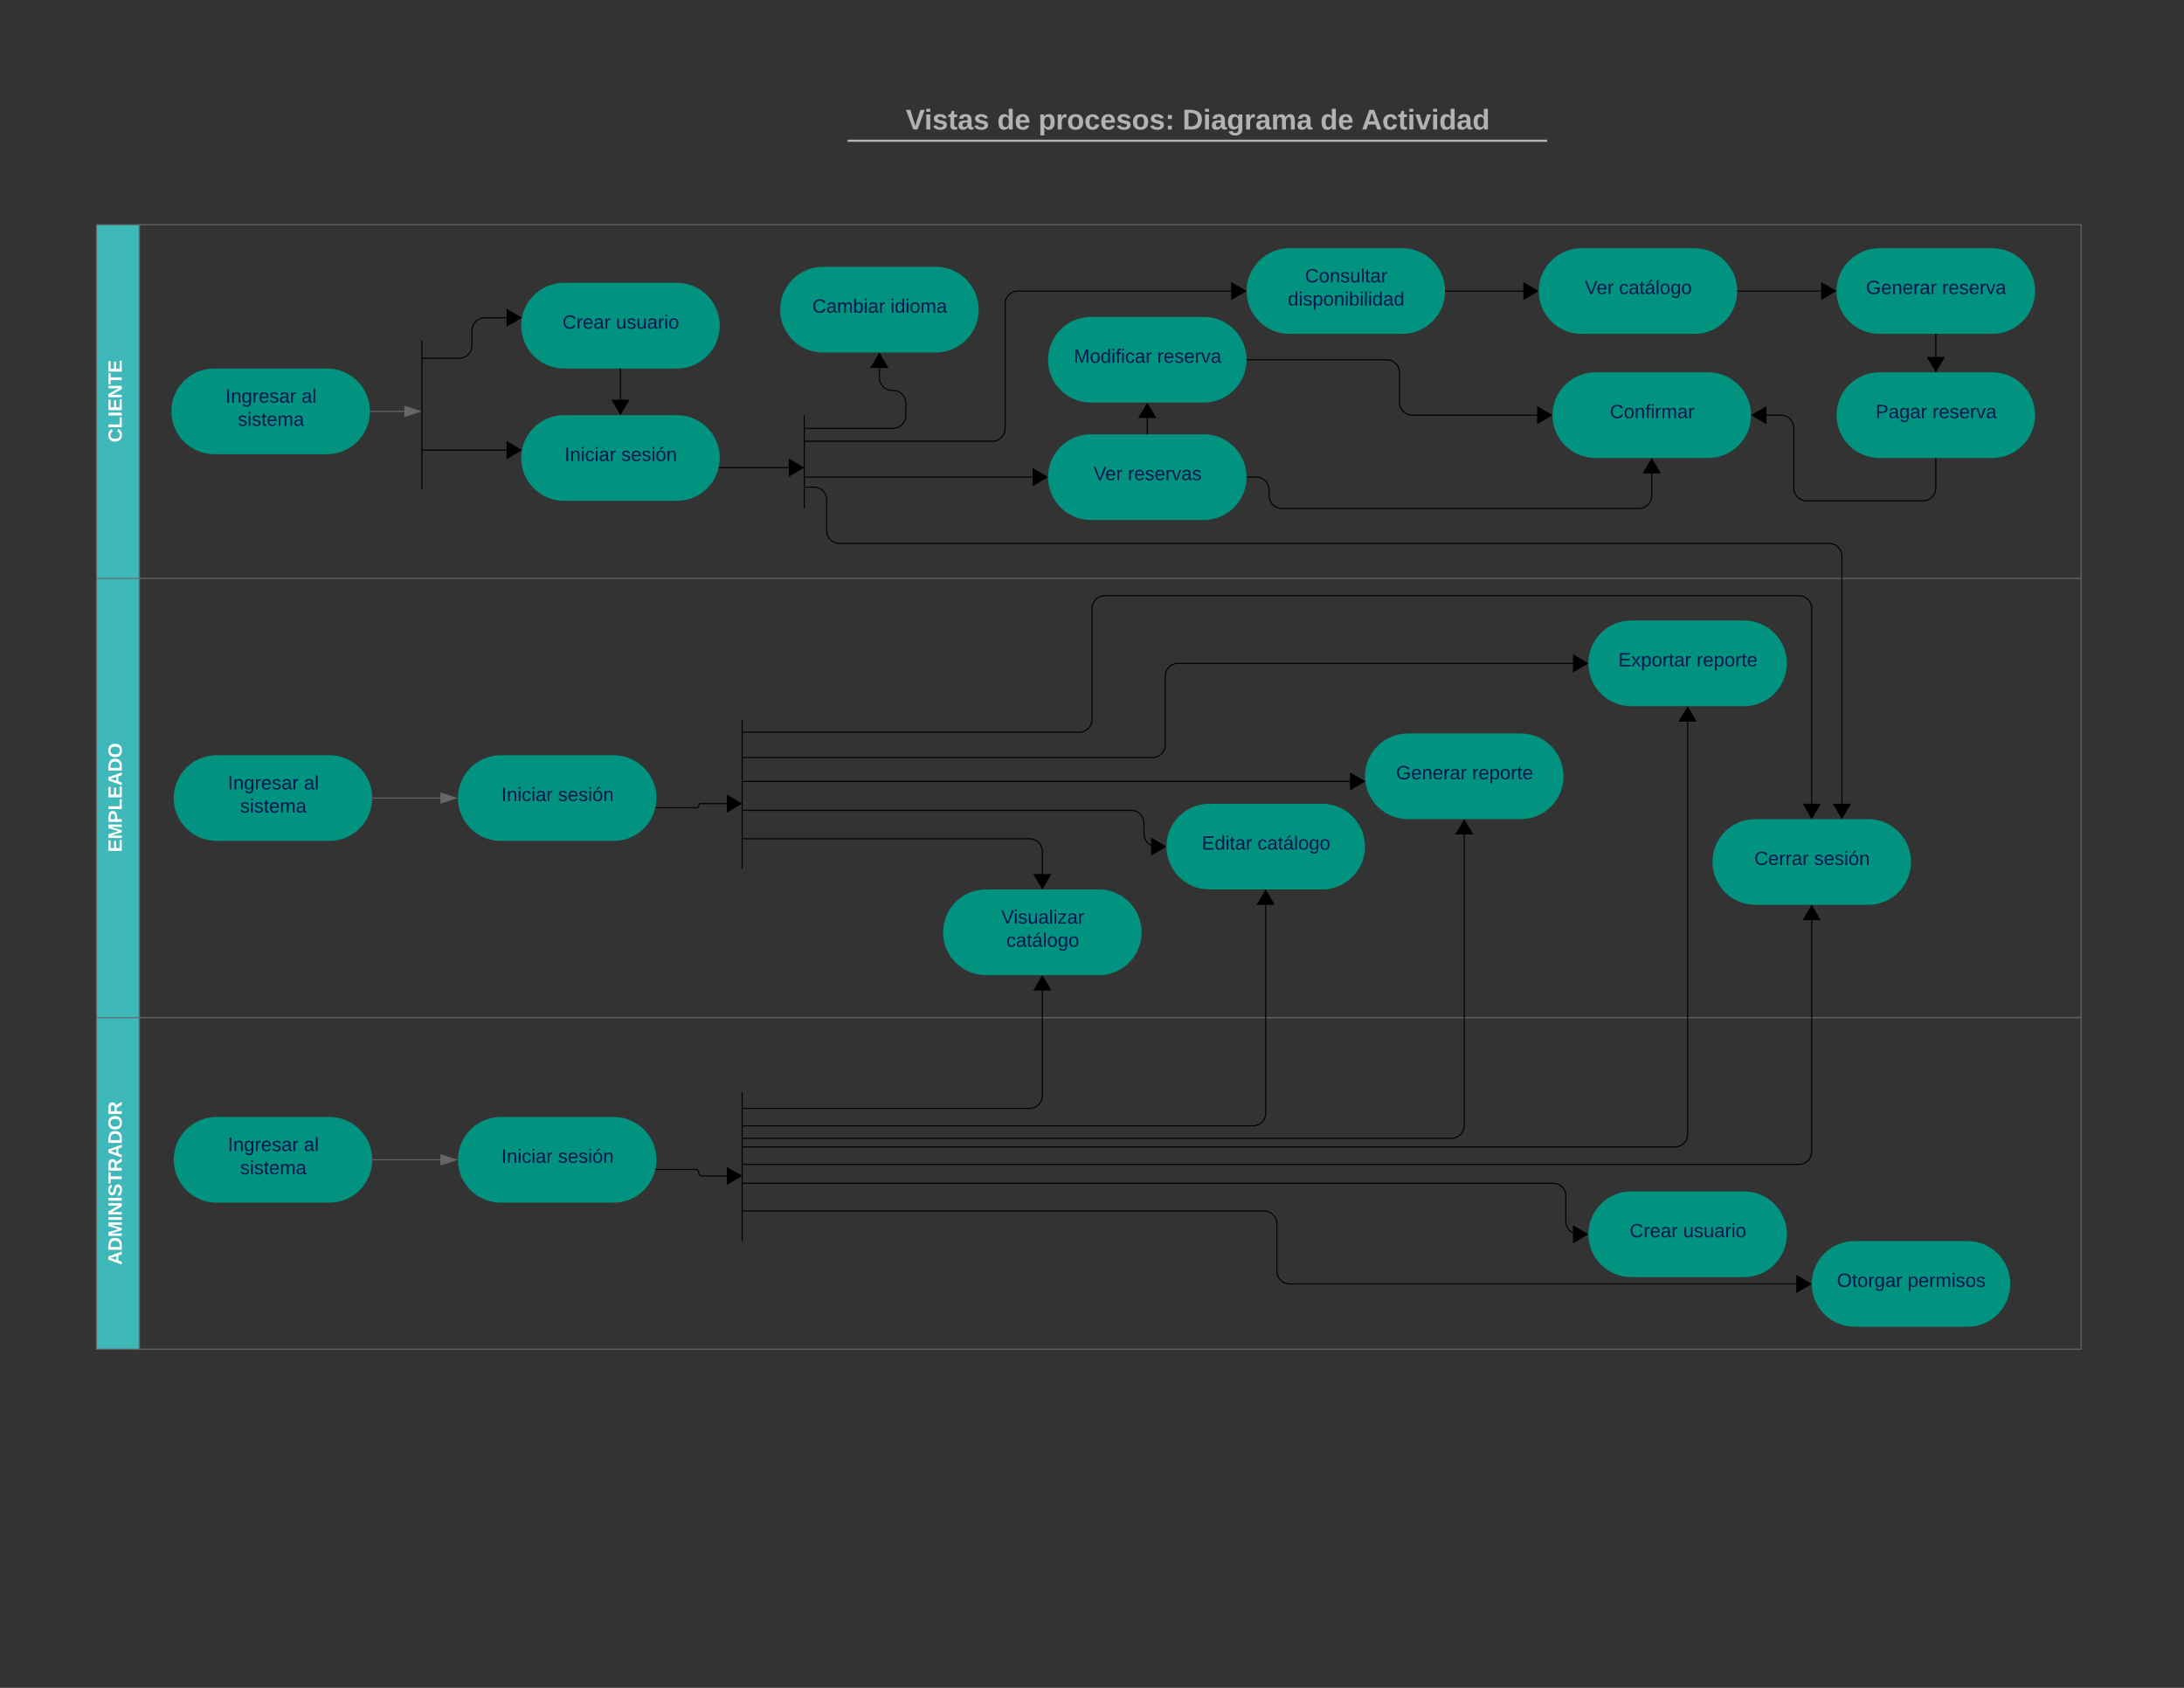 <svg xmlns="http://www.w3.org/2000/svg" xmlns:xlink="http://www.w3.org/1999/xlink" xmlns:lucid="lucid" width="2039.17" height="1575.72"><rect width="100%" height="100%" fill="#333333" stroke="none"/><g transform="translate(0 0)" lucid:page-tab-id="0_0"><path d="M90.1 540.06v-330.3h40v330.3zM90.1 540.06h40v410h-40zM130.1 1259.56h-40v-309.5h40z" stroke="#666" fill="#3fb8b9"/><path d="M130.1 209.75h1813v330.3h-1813zM130.1 540.06h1813v410h-1813zM1943.1 950.07v309.5h-1813v-309.5z" stroke="#666" fill="none"/><use xlink:href="#a" transform="matrix(-1.8369701987210297e-16,-1,1,-1.8369701987210297e-16,90.086,540.058) translate(127.051 23.605)"/><use xlink:href="#b" transform="matrix(-1.8369701987210297e-16,-1,1,-1.8369701987210297e-16,90.086,950.066) translate(154.535 23.605)"/><use xlink:href="#c" transform="matrix(-1.8369701987210297e-16,-1,1,-1.8369701987210297e-16,90.086,1259.561) translate(78.628 23.605)"/><path d="M786.36 100.7a8 8 0 0 1 8-8h647.2a8 8 0 0 1 8 8v24a8 8 0 0 1-8 8h-647.2a8 8 0 0 1-8-8z" stroke="#000" stroke-opacity="0" stroke-width="2" fill="#fff" fill-opacity="0"/><use xlink:href="#d" transform="matrix(1,0,0,1,791.361,97.689) translate(54.407 23.208)"/><use xlink:href="#e" transform="matrix(1,0,0,1,791.361,97.689) translate(139.741 23.208)"/><use xlink:href="#f" transform="matrix(1,0,0,1,791.361,97.689) translate(178.185 23.208)"/><use xlink:href="#g" transform="matrix(1,0,0,1,791.361,97.689) translate(312.704 23.208)"/><use xlink:href="#h" transform="matrix(1,0,0,1,791.361,97.689) translate(441.444 23.208)"/><use xlink:href="#i" transform="matrix(1,0,0,1,791.361,97.689) translate(479.889 23.208)"/><path d="M795.4 131.38h645.1M795.43 131.38h-4.02M1440.5 131.38h4" stroke="#b2b2b2" stroke-width="2" fill="none"/><path d="M307.58 1042.76c22.1 0 40 17.9 40 40s-17.9 40-40 40H202.2c-22.08 0-40-17.9-40-40s17.92-40 40-40z" stroke="#000" stroke-opacity="0" stroke-width="2" fill="#019280"/><use xlink:href="#j" transform="matrix(1,0,0,1,167.206,1047.755) translate(45.521 26.876)"/><use xlink:href="#k" transform="matrix(1,0,0,1,167.206,1047.755) translate(116.511 26.876)"/><use xlink:href="#l" transform="matrix(1,0,0,1,167.206,1047.755) translate(57.011 48.504)"/><path d="M348.08 1082.76h63.12" stroke="#666" fill="none"/><path d="M348.1 1083.23h-.55l.03-.47v-.48h.52z" stroke="#666" stroke-width=".05" fill="#666"/><path d="M425.97 1082.76l-14.27 4.63v-9.28z" stroke="#666" fill="#666"/><path d="M572.96 1042.76c22.1 0 40 17.9 40 40s-17.9 40-40 40H467.58c-22.1 0-40-17.9-40-40s17.9-40 40-40z" stroke="#000" stroke-opacity="0" stroke-width="2" fill="#019280"/><use xlink:href="#m" transform="matrix(1,0,0,1,432.585,1047.755) translate(35.533 37.814)"/><use xlink:href="#n" transform="matrix(1,0,0,1,432.585,1047.755) translate(88.451 37.814)"/><path d="M692.96 1158.12v-138.04M692.96 1158.1v.52M692.96 1020.1v-.52M612.4 1091.75h37a3.03 3.03 0 0 1 3.03 3.03 3.03 3.03 0 0 0 3.03 3.03h30.63" stroke="#000" fill="none"/><path d="M612.4 1092.22h-.6l.2-.95h.4z" stroke="#000" stroke-width=".05"/><path d="M691.98 1097.8l-12.9 7.64v-15.27z" stroke="#000"/><path d="M693.46 1104.64h756.57a12 12 0 0 1 12 12v23.63a12 12 0 0 0 12 12h2.13M693.48 1104.64h-.52" stroke="#000" fill="none"/><path d="M1482.05 1152.27l-12.9 7.64v-15.26z" stroke="#000"/><path d="M693.46 1130.58h486.8a12 12 0 0 1 12 12v44.04a12 12 0 0 0 12 12h480.45M693.48 1130.58h-.52" stroke="#000" fill="none"/><path d="M1690.6 1198.62l-12.9 7.63v-15.27z" stroke="#000"/><path d="M1628.4 1112.27c22.1 0 40 17.9 40 40s-17.9 40-40 40h-105.37c-22.1 0-40-17.9-40-40s17.9-40 40-40z" stroke="#000" stroke-opacity="0" stroke-width="2" fill="#019280"/><use xlink:href="#o" transform="matrix(1,0,0,1,1488.029,1117.272) translate(33.556 37.814)"/><use xlink:href="#p" transform="matrix(1,0,0,1,1488.029,1117.272) translate(83.469 37.814)"/><path d="M1836.96 1158.62c22.1 0 40 17.9 40 40s-17.9 40-40 40h-105.38c-22.1 0-40-17.9-40-40s17.9-40 40-40z" stroke="#000" stroke-opacity="0" stroke-width="2" fill="#019280"/><use xlink:href="#q" transform="matrix(1,0,0,1,1696.581,1163.617) translate(18.537 37.814)"/><use xlink:href="#r" transform="matrix(1,0,0,1,1696.581,1163.617) translate(84.521 37.814)"/><path d="M307.58 705.06c22.1 0 40 17.9 40 40s-17.9 40-40 40H202.2c-22.08 0-40-17.9-40-40s17.92-40 40-40z" stroke="#000" stroke-opacity="0" stroke-width="2" fill="#019280"/><use xlink:href="#j" transform="matrix(1,0,0,1,167.206,710.062) translate(45.521 26.876)"/><use xlink:href="#k" transform="matrix(1,0,0,1,167.206,710.062) translate(116.511 26.876)"/><use xlink:href="#l" transform="matrix(1,0,0,1,167.206,710.062) translate(57.011 48.504)"/><path d="M348.08 745.06h63.12" stroke="#666" fill="none"/><path d="M348.1 745.54h-.55l.03-.48v-.47h.52z" stroke="#666" stroke-width=".05" fill="#666"/><path d="M425.97 745.06l-14.27 4.64v-9.27z" stroke="#666" fill="#666"/><path d="M572.96 705.06c22.1 0 40 17.9 40 40s-17.9 40-40 40H467.58c-22.1 0-40-17.9-40-40s17.9-40 40-40z" stroke="#000" stroke-opacity="0" stroke-width="2" fill="#019280"/><use xlink:href="#s" transform="matrix(1,0,0,1,432.585,710.062) translate(35.533 37.814)"/><use xlink:href="#t" transform="matrix(1,0,0,1,432.585,710.062) translate(88.451 37.814)"/><path d="M692.96 810.53V672.5M692.96 810.52v.5M692.96 672.5v-.5M612.4 754.05h38.12a1.92 1.92 0 0 0 1.9-1.9 1.92 1.92 0 0 1 1.93-1.93h31.74" stroke="#000" fill="none"/><path d="M612.4 754.53h-.6l.2-.95h.4z" stroke="#000" stroke-width=".05"/><path d="M691.98 750.22l-12.9 7.64V742.6z" stroke="#000"/><path d="M693.46 783h267.78a12 12 0 0 1 12 12v28.5M693.48 783h-.52" stroke="#000" fill="none"/><path d="M973.24 829.38l-7.64-12.9h15.27z" stroke="#000"/><path d="M1628.4 579.3c22.1 0 40 17.92 40 40 0 22.1-17.9 40-40 40h-105.37c-22.1 0-40-17.9-40-40 0-22.08 17.9-40 40-40z" stroke="#000" stroke-opacity="0" stroke-width="2" fill="#019280"/><use xlink:href="#u" transform="matrix(1,0,0,1,1488.029,584.308) translate(23.017 37.814)"/><use xlink:href="#v" transform="matrix(1,0,0,1,1488.029,584.308) translate(96.01 37.814)"/><path d="M305.38 344.03c22.1 0 40 17.9 40 40s-17.9 40-40 40H200c-22.1 0-40-17.9-40-40s17.9-40 40-40z" stroke="#000" stroke-opacity="0" stroke-width="2" fill="#019280"/><use xlink:href="#j" transform="matrix(1,0,0,1,165,349.03) translate(45.521 26.876)"/><use xlink:href="#k" transform="matrix(1,0,0,1,165,349.03) translate(116.511 26.876)"/><use xlink:href="#l" transform="matrix(1,0,0,1,165,349.03) translate(57.011 48.504)"/><path d="M345.88 384.03h31.67" stroke="#666" fill="none"/><path d="M345.9 384.5h-.55l.03-.47-.02-.47h.53z" stroke="#666" stroke-width=".05" fill="#666"/><path d="M392.3 384.03l-14.25 4.64v-9.28z" stroke="#666" fill="#666"/><path d="M632 387.57c22.1 0 40 17.9 40 40s-17.9 40-40 40H526.62c-22.1 0-40-17.9-40-40s17.9-40 40-40z" stroke="#000" stroke-opacity="0" stroke-width="2" fill="#019280"/><use xlink:href="#m" transform="matrix(1,0,0,1,491.619,392.569) translate(35.533 37.814)"/><use xlink:href="#n" transform="matrix(1,0,0,1,491.619,392.569) translate(88.451 37.814)"/><path d="M750.86 474.15v-86.08M750.86 474.13v.52M750.86 388.08v-.5M671.43 436.56h72.55" stroke="#000" fill="none"/><path d="M671.45 437.04h-.6l.17-.96h.43z" stroke="#000" stroke-width=".05"/><path d="M749.87 436.56l-12.9 7.64v-15.28z" stroke="#000"/><path d="M751.36 445.45h220.28M751.37 445.45h-.5" stroke="#000" fill="none"/><path d="M977.53 445.45l-12.9 7.64V437.8z" stroke="#000"/><path d="M1123.9 295.85c22.08 0 40 17.9 40 40s-17.92 40-40 40h-105.4c-22.08 0-40-17.9-40-40s17.92-40 40-40z" stroke="#000" stroke-opacity="0" stroke-width="2" fill="#019280"/><use xlink:href="#w" transform="matrix(1,0,0,1,983.51,300.848) translate(19.062 37.814)"/><use xlink:href="#x" transform="matrix(1,0,0,1,983.51,300.848) translate(96.961 37.814)"/><path d="M1123.9 405.45c22.08 0 40 17.9 40 40s-17.92 40-40 40h-105.4c-22.08 0-40-17.9-40-40s17.92-40 40-40z" stroke="#000" stroke-opacity="0" stroke-width="2" fill="#019280"/><use xlink:href="#y" transform="matrix(1,0,0,1,983.51,410.453) translate(37.511 37.814)"/><use xlink:href="#z" transform="matrix(1,0,0,1,983.51,410.453) translate(69.501 37.814)"/><path d="M1744.27 764.7c22.1 0 40 17.9 40 40 0 22.08-17.9 40-40 40H1638.9c-22.1 0-40-17.92-40-40 0-22.1 17.9-40 40-40z" stroke="#000" stroke-opacity="0" stroke-width="2" fill="#019280"/><use xlink:href="#A" transform="matrix(1,0,0,1,1603.891,769.687) translate(34.056 37.814)"/><use xlink:href="#t" transform="matrix(1,0,0,1,1603.891,769.687) translate(89.927 37.814)"/><path d="M1419.86 684.7c22.1 0 40 17.9 40 40 0 22.08-17.9 40-40 40h-105.38c-22.1 0-40-17.92-40-40 0-22.1 17.9-40 40-40z" stroke="#000" stroke-opacity="0" stroke-width="2" fill="#019280"/><use xlink:href="#B" transform="matrix(1,0,0,1,1279.478,689.687) translate(24.019 37.814)"/><use xlink:href="#C" transform="matrix(1,0,0,1,1279.478,689.687) translate(95.009 37.814)"/><path d="M1234.48 750.36c22.1 0 40 17.9 40 40s-17.9 40-40 40H1129.1c-22.1 0-40-17.9-40-40s17.9-40 40-40z" stroke="#000" stroke-opacity="0" stroke-width="2" fill="#019280"/><use xlink:href="#D" transform="matrix(1,0,0,1,1094.1,755.362) translate(27.999 37.814)"/><use xlink:href="#E" transform="matrix(1,0,0,1,1094.1,755.362) translate(79.965 37.814)"/><path d="M1025.93 830.36c22.1 0 40 17.9 40 40s-17.9 40-40 40H920.55c-22.1 0-40-17.9-40-40s17.9-40 40-40z" stroke="#000" stroke-opacity="0" stroke-width="2" fill="#019280"/><use xlink:href="#F" transform="matrix(1,0,0,1,885.549,835.362) translate(49.226 26.876)"/><use xlink:href="#E" transform="matrix(1,0,0,1,885.549,835.362) translate(53.982 48.504)"/><path d="M693.46 756.53h362.64a12 12 0 0 1 12 12v9.83a12 12 0 0 0 12 12h2.13M693.48 756.53h-.52" stroke="#000" fill="none"/><path d="M1088.12 790.36l-12.9 7.64v-15.27z" stroke="#000"/><path d="M693.46 729.47h574.5M693.48 729.47h-.52" stroke="#000" fill="none"/><path d="M1273.85 729.47l-12.9 7.63v-15.27z" stroke="#000"/><path d="M693.46 707.23H1076a12 12 0 0 0 12-12V631.3a12 12 0 0 1 12-12h376.16M693.48 707.23h-.52" stroke="#000" fill="none"/><path d="M1482.05 619.3l-12.9 7.64v-15.27z" stroke="#000"/><path d="M693.46 683.6h314.12a12 12 0 0 0 12-12V568.14a12 12 0 0 1 12-12h648a12 12 0 0 1 12 12V757.8M693.48 683.6h-.52" stroke="#000" fill="none"/><path d="M1691.58 763.7l-7.63-12.9h15.27z" stroke="#000"/><path d="M693.46 1034.77h267.78a12 12 0 0 0 12-12V917.24M693.48 1034.77h-.52" stroke="#000" fill="none"/><path d="M973.24 911.34l7.63 12.9H965.6z" stroke="#000"/><path d="M693.46 1051.03h476.33a12 12 0 0 0 12-12v-201.8M693.48 1051.03h-.52" stroke="#000" fill="none"/><path d="M1181.8 831.34l7.63 12.9h-15.28z" stroke="#000"/><path d="M693.46 1070.78h870.26a12 12 0 0 0 12-12v-392.6M693.48 1070.78h-.52" stroke="#000" fill="none"/><path d="M1575.72 660.3l7.63 12.9h-15.27z" stroke="#000"/><path d="M693.46 1062.65h661.7a12 12 0 0 0 12-12v-279.1M693.48 1062.65h-.52" stroke="#000" fill="none"/><path d="M1367.17 765.67l7.63 12.9h-15.27z" stroke="#000"/><path d="M693.46 1087.04h986.12a12 12 0 0 0 12-12V851.56M693.48 1087.04h-.52" stroke="#000" fill="none"/><path d="M1691.58 845.67l7.64 12.9h-15.28z" stroke="#000"/><path d="M393.93 456.6V318.54M393.93 456.57v.52M393.93 318.56v-.5M394.43 420.2h86.07M394.44 420.2h-.5" stroke="#000" fill="none"/><path d="M486.4 420.2l-12.92 7.63v-15.27z" stroke="#000"/><path d="M632 264.03c22.1 0 40 17.9 40 40s-17.9 40-40 40H526.62c-22.1 0-40-17.9-40-40s17.9-40 40-40z" stroke="#000" stroke-opacity="0" stroke-width="2" fill="#019280"/><use xlink:href="#G" transform="matrix(1,0,0,1,491.619,269.03) translate(33.556 37.814)"/><use xlink:href="#H" transform="matrix(1,0,0,1,491.619,269.03) translate(83.469 37.814)"/><path d="M394.43 334.5h34.22a12 12 0 0 0 12-12v-13.84a12 12 0 0 1 12-12h27.85M394.44 334.5h-.5" stroke="#000" fill="none"/><path d="M486.4 296.66l-12.92 7.63v-15.28z" stroke="#000"/><path d="M579.3 344.53v36.17" stroke="#000" fill="none"/><path d="M579.78 344.54h-.95v-.5h.95z" stroke="#000" stroke-width=".05"/><path d="M579.3 386.6l-7.63-12.93h15.27z" stroke="#000"/><path d="M1309.27 231.72c22.1 0 40 17.9 40 40s-17.9 40-40 40H1203.9c-22.1 0-40-17.9-40-40s17.9-40 40-40z" stroke="#000" stroke-opacity="0" stroke-width="2" fill="#019280"/><use xlink:href="#I" transform="matrix(1,0,0,1,1168.889,236.723) translate(49.526 26.876)"/><use xlink:href="#J" transform="matrix(1,0,0,1,1168.889,236.723) translate(33.556 48.504)"/><path d="M873.77 249.1c22.1 0 40 17.9 40 40s-17.9 40-40 40H768.4c-22.1 0-40-17.9-40-40s17.9-40 40-40z" stroke="#000" stroke-opacity="0" stroke-width="2" fill="#019280"/><use xlink:href="#K" transform="matrix(1,0,0,1,733.391,254.099) translate(25.095 37.814)"/><use xlink:href="#L" transform="matrix(1,0,0,1,733.391,254.099) translate(97.988 37.814)"/><path d="M751.36 411.94h175.12a12 12 0 0 0 12-12V283.72a12 12 0 0 1 12-12h206.54M751.37 411.94h-.5" stroke="#000" fill="none"/><path d="M1162.9 271.72l-12.9 7.64V264.1z" stroke="#000"/><path d="M751.36 399.88h82.4a12 12 0 0 0 12-12v-11.4a12 12 0 0 0-12-12h-.68a12 12 0 0 1-12-12V336M751.37 399.88h-.5" stroke="#000" fill="none"/><path d="M821.08 330.08l7.64 12.9h-15.27z" stroke="#000"/><path d="M751.36 454.83h8.5a12 12 0 0 1 12 12v28.5a12 12 0 0 0 12 12h923.9a12 12 0 0 1 12 12V757.8M751.37 454.83h-.5" stroke="#000" fill="none"/><path d="M1719.76 763.7l-7.63-12.9h15.27z" stroke="#000"/><path d="M1594.94 347.58c22.1 0 40 17.9 40 40s-17.9 40-40 40h-105.38c-22.1 0-40-17.9-40-40s17.9-40 40-40z" stroke="#000" stroke-opacity="0" stroke-width="2" fill="#019280"/><use xlink:href="#M" transform="matrix(1,0,0,1,1454.562,352.585) translate(48.575 37.814)"/><path d="M1164.4 335.85h130.33a12 12 0 0 1 12 12v27.73a12 12 0 0 0 12 12h123.96" stroke="#000" fill="none"/><path d="M1164.4 336.32h-.54l.03-.47-.03-.48h.53z" stroke="#000" stroke-width=".05"/><path d="M1448.58 387.58l-12.9 7.64v-15.27z" stroke="#000"/><path d="M1349.77 271.72h80.04" stroke="#000" fill="none"/><path d="M1349.78 272.2h-.54l.03-.48-.02-.47h.53z" stroke="#000" stroke-width=".05"/><path d="M1435.7 271.72l-12.9 7.64V264.1z" stroke="#000"/><path d="M1582.06 231.72c22.1 0 40 17.9 40 40s-17.9 40-40 40h-105.38c-22.1 0-40-17.9-40-40s17.9-40 40-40z" stroke="#000" stroke-opacity="0" stroke-width="2" fill="#019280"/><g><use xlink:href="#N" transform="matrix(1,0,0,1,1441.685,236.723) translate(37.986 37.814)"/><use xlink:href="#E" transform="matrix(1,0,0,1,1441.685,236.723) translate(69.977 37.814)"/></g><path d="M1860.13 231.72c22.1 0 40 17.9 40 40s-17.9 40-40 40h-105.38c-22.1 0-40-17.9-40-40s17.9-40 40-40z" stroke="#000" stroke-opacity="0" stroke-width="2" fill="#019280"/><g><use xlink:href="#O" transform="matrix(1,0,0,1,1719.753,236.723) translate(22.517 37.814)"/><use xlink:href="#P" transform="matrix(1,0,0,1,1719.753,236.723) translate(93.507 37.814)"/></g><path d="M1622.56 271.72h85.32" stroke="#000" fill="none"/><path d="M1622.58 272.2h-.55l.03-.48v-.47h.52z" stroke="#000" stroke-width=".05"/><path d="M1713.77 271.72l-12.9 7.64V264.1z" stroke="#000"/><path d="M1860.13 347.58c22.1 0 40 17.9 40 40s-17.9 40-40 40h-105.38c-22.1 0-40-17.9-40-40s17.9-40 40-40z" stroke="#000" stroke-opacity="0" stroke-width="2" fill="#019280"/><g><use xlink:href="#Q" transform="matrix(1,0,0,1,1719.753,352.585) translate(31.503 37.814)"/><use xlink:href="#P" transform="matrix(1,0,0,1,1719.753,352.585) translate(84.521 37.814)"/></g><path d="M1807.44 312.22v28.5" stroke="#000" fill="none"/><path d="M1807.92 312.24h-.95v-.52h.95z" stroke="#000" stroke-width=".05"/><path d="M1807.44 346.6l-7.63-12.9h15.28z" stroke="#000"/><path d="M1807.44 428.08v27.5a12 12 0 0 1-12 12h-108.6a12 12 0 0 1-12-12v-56a12 12 0 0 0-12-12h-21.03" stroke="#000" fill="none"/><path d="M1807.92 428.1h-.95v-.52h.95z" stroke="#000" stroke-width=".05"/><path d="M1635.92 387.58l12.9-7.63v15.27z" stroke="#000"/><path d="M1164.4 445.45h8.5a12 12 0 0 1 12 12v5.2a12 12 0 0 0 12 12h333.35a12 12 0 0 0 12-12v-28.2" stroke="#000" fill="none"/><path d="M1164.4 445.93h-.54l.03-.48-.03-.47h.53z" stroke="#000" stroke-width=".05"/><path d="M1542.25 428.57l7.64 12.9h-15.28z" stroke="#000"/><path d="M1071.2 404.95v-22.23" stroke="#000" fill="none"/><path d="M1071.67 405.45h-.95v-.5h.95z" stroke="#000" stroke-width=".05"/><path d="M1071.2 376.83l7.63 12.9h-15.27z" stroke="#000"/><defs><path fill="#fff" d="M67-125c0 53 21 87 73 88 37 1 54-22 65-47l45 17C233-25 199 4 140 4 58 4 20-42 15-125 8-235 124-281 211-232c18 10 29 29 36 50l-46 12c-8-25-30-41-62-41-52 0-71 34-72 86" id="R"/><path fill="#fff" d="M24 0v-248h52v208h133V0H24" id="S"/><path fill="#fff" d="M24 0v-248h52V0H24" id="T"/><path fill="#fff" d="M24 0v-248h195v40H76v63h132v40H76v65h150V0H24" id="U"/><path fill="#fff" d="M175 0L67-191c6 58 2 128 3 191H24v-248h59L193-55c-6-58-2-129-3-193h46V0h-61" id="V"/><path fill="#fff" d="M136-208V0H84v-208H4v-40h212v40h-80" id="W"/><g id="a"><use transform="matrix(0.05,0,0,0.05,0,0)" xlink:href="#R"/><use transform="matrix(0.05,0,0,0.05,12.966,0)" xlink:href="#S"/><use transform="matrix(0.05,0,0,0.05,23.93,0)" xlink:href="#T"/><use transform="matrix(0.05,0,0,0.05,28.937,0)" xlink:href="#U"/><use transform="matrix(0.05,0,0,0.05,40.952,0)" xlink:href="#V"/><use transform="matrix(0.05,0,0,0.05,53.919,0)" xlink:href="#W"/><use transform="matrix(0.05,0,0,0.05,64.883,0)" xlink:href="#U"/></g><path fill="#fff" d="M230 0l2-204L168 0h-37L68-204 70 0H24v-248h70l56 185 57-185h69V0h-46" id="X"/><path fill="#fff" d="M24-248c93 1 206-16 204 79-1 75-69 88-152 82V0H24v-248zm52 121c47 0 100 7 100-41 0-47-54-39-100-39v80" id="Y"/><path fill="#fff" d="M199 0l-22-63H83L61 0H9l90-248h61L250 0h-51zm-33-102l-36-108c-10 38-24 72-36 108h72" id="Z"/><path fill="#fff" d="M24-248c120-7 223 5 221 122C244-46 201 0 124 0H24v-248zM76-40c74 7 117-18 117-86 0-67-45-88-117-82v168" id="aa"/><path fill="#fff" d="M140-251c80 0 125 45 125 126S219 4 139 4C58 4 15-44 15-125s44-126 125-126zm-1 214c52 0 73-35 73-88 0-50-21-86-72-86-52 0-73 35-73 86s22 88 72 88" id="ab"/><g id="b"><use transform="matrix(0.05,0,0,0.05,0,0)" xlink:href="#U"/><use transform="matrix(0.05,0,0,0.05,12.015,0)" xlink:href="#X"/><use transform="matrix(0.05,0,0,0.05,26.984,0)" xlink:href="#Y"/><use transform="matrix(0.05,0,0,0.05,39,0)" xlink:href="#S"/><use transform="matrix(0.05,0,0,0.05,49.964,0)" xlink:href="#U"/><use transform="matrix(0.05,0,0,0.05,61.979,0)" xlink:href="#Z"/><use transform="matrix(0.05,0,0,0.05,74.945,0)" xlink:href="#aa"/><use transform="matrix(0.05,0,0,0.05,87.912,0)" xlink:href="#ab"/></g><path fill="#fff" d="M169-182c-1-43-94-46-97-3 18 66 151 10 154 114 3 95-165 93-204 36-6-8-10-19-12-30l50-8c3 46 112 56 116 5-17-69-150-10-154-114-4-87 153-88 188-35 5 8 8 18 10 28" id="ac"/><path fill="#fff" d="M240-174c0 40-23 61-54 70L253 0h-59l-57-94H76V0H24v-248c93 4 217-23 216 74zM76-134c48-2 112 12 112-38 0-48-66-32-112-35v73" id="ad"/><g id="c"><use transform="matrix(0.05,0,0,0.05,0,0)" xlink:href="#Z"/><use transform="matrix(0.05,0,0,0.05,12.966,0)" xlink:href="#aa"/><use transform="matrix(0.05,0,0,0.05,25.933,0)" xlink:href="#X"/><use transform="matrix(0.05,0,0,0.05,40.902,0)" xlink:href="#T"/><use transform="matrix(0.05,0,0,0.05,45.908,0)" xlink:href="#V"/><use transform="matrix(0.05,0,0,0.05,58.875,0)" xlink:href="#T"/><use transform="matrix(0.05,0,0,0.05,63.881,0)" xlink:href="#ac"/><use transform="matrix(0.05,0,0,0.05,75.897,0)" xlink:href="#W"/><use transform="matrix(0.05,0,0,0.05,86.86,0)" xlink:href="#ad"/><use transform="matrix(0.05,0,0,0.05,99.827,0)" xlink:href="#Z"/><use transform="matrix(0.05,0,0,0.05,112.793,0)" xlink:href="#aa"/><use transform="matrix(0.05,0,0,0.05,125.76,0)" xlink:href="#ab"/><use transform="matrix(0.05,0,0,0.05,139.778,0)" xlink:href="#ad"/></g><path fill="#b2b2b2" d="M147 0H94L2-248h55l64 206c17-72 42-137 63-206h54" id="ae"/><path fill="#b2b2b2" d="M25-224v-37h50v37H25zM25 0v-190h50V0H25" id="af"/><path fill="#b2b2b2" d="M137-138c1-29-70-34-71-4 15 46 118 7 119 86 1 83-164 76-172 9l43-7c4 19 20 25 44 25 33 8 57-30 24-41C81-84 22-81 20-136c-2-80 154-74 161-7" id="ag"/><path fill="#b2b2b2" d="M115-3C79 11 28 4 28-45v-112H4v-33h27l15-45h31v45h36v33H77v99c-1 23 16 31 38 25v30" id="ah"/><path fill="#b2b2b2" d="M133-34C117-15 103 5 69 4 32 3 11-16 11-54c-1-60 55-63 116-61 1-26-3-47-28-47-18 1-26 9-28 27l-52-2c7-38 36-58 82-57s74 22 75 68l1 82c-1 14 12 18 25 15v27c-30 8-71 5-69-32zm-48 3c29 0 43-24 42-57-32 0-66-3-65 30 0 17 8 27 23 27" id="ai"/><g id="d"><use transform="matrix(0.074,0,0,0.074,0,0)" xlink:href="#ae"/><use transform="matrix(0.074,0,0,0.074,17.259,0)" xlink:href="#af"/><use transform="matrix(0.074,0,0,0.074,24.667,0)" xlink:href="#ag"/><use transform="matrix(0.074,0,0,0.074,39.481,0)" xlink:href="#ah"/><use transform="matrix(0.074,0,0,0.074,48.296,0)" xlink:href="#ai"/><use transform="matrix(0.074,0,0,0.074,63.111,0)" xlink:href="#ag"/></g><path fill="#b2b2b2" d="M88-194c31-1 46 15 58 34l-1-101h50l1 261h-48c-2-10 0-23-3-31C134-8 116 4 84 4 32 4 16-41 15-95c0-56 19-97 73-99zm17 164c33 0 40-30 41-66 1-37-9-64-41-64s-38 30-39 65c0 43 13 65 39 65" id="aj"/><path fill="#b2b2b2" d="M185-48c-13 30-37 53-82 52C43 2 14-33 14-96s30-98 90-98c62 0 83 45 84 108H66c0 31 8 55 39 56 18 0 30-7 34-22zm-45-69c5-46-57-63-70-21-2 6-4 13-4 21h74" id="ak"/><g id="e"><use transform="matrix(0.074,0,0,0.074,0,0)" xlink:href="#aj"/><use transform="matrix(0.074,0,0,0.074,16.222,0)" xlink:href="#ak"/></g><path fill="#b2b2b2" d="M135-194c53 0 70 44 70 98 0 56-19 98-73 100-31 1-45-17-59-34 3 33 2 69 2 105H25l-1-265h48c2 10 0 23 3 31 11-24 29-35 60-35zM114-30c33 0 39-31 40-66 0-38-9-64-40-64-56 0-55 130 0 130" id="al"/><path fill="#b2b2b2" d="M135-150c-39-12-60 13-60 57V0H25l-1-190h47c2 13-1 29 3 40 6-28 27-53 61-41v41" id="am"/><path fill="#b2b2b2" d="M110-194c64 0 96 36 96 99 0 64-35 99-97 99-61 0-95-36-95-99 0-62 34-99 96-99zm-1 164c35 0 45-28 45-65 0-40-10-65-43-65-34 0-45 26-45 65 0 36 10 65 43 65" id="an"/><path fill="#b2b2b2" d="M190-63c-7 42-38 67-86 67-59 0-84-38-90-98-12-110 154-137 174-36l-49 2c-2-19-15-32-35-32-30 0-35 28-38 64-6 74 65 87 74 30" id="ao"/><path fill="#b2b2b2" d="M35-132v-50h50v50H35zM35 0v-49h50V0H35" id="ap"/><g id="f"><use transform="matrix(0.074,0,0,0.074,0,0)" xlink:href="#al"/><use transform="matrix(0.074,0,0,0.074,16.222,0)" xlink:href="#am"/><use transform="matrix(0.074,0,0,0.074,26.593,0)" xlink:href="#an"/><use transform="matrix(0.074,0,0,0.074,42.815,0)" xlink:href="#ao"/><use transform="matrix(0.074,0,0,0.074,57.63,0)" xlink:href="#ak"/><use transform="matrix(0.074,0,0,0.074,72.444,0)" xlink:href="#ag"/><use transform="matrix(0.074,0,0,0.074,87.259,0)" xlink:href="#an"/><use transform="matrix(0.074,0,0,0.074,103.481,0)" xlink:href="#ag"/><use transform="matrix(0.074,0,0,0.074,118.296,0)" xlink:href="#ap"/></g><path fill="#b2b2b2" d="M24-248c120-7 223 5 221 122C244-46 201 0 124 0H24v-248zM76-40c74 7 117-18 117-86 0-67-45-88-117-82v168" id="aq"/><path fill="#b2b2b2" d="M195-6C206 82 75 100 31 46c-4-6-6-13-8-21l49-6c3 16 16 24 34 25 40 0 42-37 40-79-11 22-30 35-61 35-53 0-70-43-70-97 0-56 18-96 73-97 30 0 46 14 59 34l2-30h47zm-90-29c32 0 41-27 41-63 0-35-9-62-40-62-32 0-39 29-40 63 0 36 9 62 39 62" id="ar"/><path fill="#b2b2b2" d="M220-157c-53 9-28 100-34 157h-49v-107c1-27-5-49-29-50C55-147 81-57 75 0H25l-1-190h47c2 12-1 28 3 38 10-53 101-56 108 0 13-22 24-43 59-42 82 1 51 116 57 194h-49v-107c-1-25-5-48-29-50" id="as"/><g id="g"><use transform="matrix(0.074,0,0,0.074,0,0)" xlink:href="#aq"/><use transform="matrix(0.074,0,0,0.074,19.185,0)" xlink:href="#af"/><use transform="matrix(0.074,0,0,0.074,26.593,0)" xlink:href="#ai"/><use transform="matrix(0.074,0,0,0.074,41.407,0)" xlink:href="#ar"/><use transform="matrix(0.074,0,0,0.074,57.63,0)" xlink:href="#am"/><use transform="matrix(0.074,0,0,0.074,68,0)" xlink:href="#ai"/><use transform="matrix(0.074,0,0,0.074,82.815,0)" xlink:href="#as"/><use transform="matrix(0.074,0,0,0.074,106.519,0)" xlink:href="#ai"/></g><g id="h"><use transform="matrix(0.074,0,0,0.074,0,0)" xlink:href="#aj"/><use transform="matrix(0.074,0,0,0.074,16.222,0)" xlink:href="#ak"/></g><path fill="#b2b2b2" d="M199 0l-22-63H83L61 0H9l90-248h61L250 0h-51zm-33-102l-36-108c-10 38-24 72-36 108h72" id="at"/><path fill="#b2b2b2" d="M128 0H69L1-190h53L99-40l48-150h52" id="au"/><g id="i"><use transform="matrix(0.074,0,0,0.074,0,0)" xlink:href="#at"/><use transform="matrix(0.074,0,0,0.074,19.185,0)" xlink:href="#ao"/><use transform="matrix(0.074,0,0,0.074,34,0)" xlink:href="#ah"/><use transform="matrix(0.074,0,0,0.074,42.815,0)" xlink:href="#af"/><use transform="matrix(0.074,0,0,0.074,50.222,0)" xlink:href="#au"/><use transform="matrix(0.074,0,0,0.074,65.037,0)" xlink:href="#af"/><use transform="matrix(0.074,0,0,0.074,72.444,0)" xlink:href="#aj"/><use transform="matrix(0.074,0,0,0.074,88.667,0)" xlink:href="#ai"/><use transform="matrix(0.074,0,0,0.074,103.481,0)" xlink:href="#aj"/></g><path fill="#00184e" d="M33 0v-248h34V0H33" id="av"/><path fill="#00184e" d="M117-194c89-4 53 116 60 194h-32v-121c0-31-8-49-39-48C34-167 62-67 57 0H25l-1-190h30c1 10-1 24 2 32 11-22 29-35 61-36" id="aw"/><path fill="#00184e" d="M177-190C167-65 218 103 67 71c-23-6-38-20-44-43l32-5c15 47 100 32 89-28v-30C133-14 115 1 83 1 29 1 15-40 15-95c0-56 16-97 71-98 29-1 48 16 59 35 1-10 0-23 2-32h30zM94-22c36 0 50-32 50-73 0-42-14-75-50-75-39 0-46 34-46 75s6 73 46 73" id="ax"/><path fill="#00184e" d="M114-163C36-179 61-72 57 0H25l-1-190h30c1 12-1 29 2 39 6-27 23-49 58-41v29" id="ay"/><path fill="#00184e" d="M100-194c63 0 86 42 84 106H49c0 40 14 67 53 68 26 1 43-12 49-29l28 8c-11 28-37 45-77 45C44 4 14-33 15-96c1-61 26-98 85-98zm52 81c6-60-76-77-97-28-3 7-6 17-6 28h103" id="az"/><path fill="#00184e" d="M135-143c-3-34-86-38-87 0 15 53 115 12 119 90S17 21 10-45l28-5c4 36 97 45 98 0-10-56-113-15-118-90-4-57 82-63 122-42 12 7 21 19 24 35" id="aA"/><path fill="#00184e" d="M141-36C126-15 110 5 73 4 37 3 15-17 15-53c-1-64 63-63 125-63 3-35-9-54-41-54-24 1-41 7-42 31l-33-3c5-37 33-52 76-52 45 0 72 20 72 64v82c-1 20 7 32 28 27v20c-31 9-61-2-59-35zM48-53c0 20 12 33 32 33 41-3 63-29 60-74-43 2-92-5-92 41" id="aB"/><g id="j"><use transform="matrix(0.05,0,0,0.05,0,0)" xlink:href="#av"/><use transform="matrix(0.05,0,0,0.05,5.006,0)" xlink:href="#aw"/><use transform="matrix(0.05,0,0,0.05,15.019,0)" xlink:href="#ax"/><use transform="matrix(0.05,0,0,0.05,25.032,0)" xlink:href="#ay"/><use transform="matrix(0.05,0,0,0.05,30.989,0)" xlink:href="#az"/><use transform="matrix(0.05,0,0,0.05,41.002,0)" xlink:href="#aA"/><use transform="matrix(0.05,0,0,0.05,50.014,0)" xlink:href="#aB"/><use transform="matrix(0.05,0,0,0.05,60.026,0)" xlink:href="#ay"/></g><path fill="#00184e" d="M24 0v-261h32V0H24" id="aC"/><g id="k"><use transform="matrix(0.05,0,0,0.05,0,0)" xlink:href="#aB"/><use transform="matrix(0.05,0,0,0.05,10.013,0)" xlink:href="#aC"/></g><path fill="#00184e" d="M24-231v-30h32v30H24zM24 0v-190h32V0H24" id="aD"/><path fill="#00184e" d="M59-47c-2 24 18 29 38 22v24C64 9 27 4 27-40v-127H5v-23h24l9-43h21v43h35v23H59v120" id="aE"/><path fill="#00184e" d="M210-169c-67 3-38 105-44 169h-31v-121c0-29-5-50-35-48C34-165 62-65 56 0H25l-1-190h30c1 10-1 24 2 32 10-44 99-50 107 0 11-21 27-35 58-36 85-2 47 119 55 194h-31v-121c0-29-5-49-35-48" id="aF"/><g id="l"><use transform="matrix(0.05,0,0,0.05,0,0)" xlink:href="#aA"/><use transform="matrix(0.05,0,0,0.05,9.011,0)" xlink:href="#aD"/><use transform="matrix(0.05,0,0,0.05,12.966,0)" xlink:href="#aA"/><use transform="matrix(0.05,0,0,0.05,21.978,0)" xlink:href="#aE"/><use transform="matrix(0.05,0,0,0.05,26.984,0)" xlink:href="#az"/><use transform="matrix(0.05,0,0,0.05,36.997,0)" xlink:href="#aF"/><use transform="matrix(0.05,0,0,0.05,51.966,0)" xlink:href="#aB"/></g><path fill="#00184e" d="M96-169c-40 0-48 33-48 73s9 75 48 75c24 0 41-14 43-38l32 2c-6 37-31 61-74 61-59 0-76-41-82-99-10-93 101-131 147-64 4 7 5 14 7 22l-32 3c-4-21-16-35-41-35" id="aG"/><g id="m"><use transform="matrix(0.05,0,0,0.05,0,0)" xlink:href="#av"/><use transform="matrix(0.05,0,0,0.05,5.006,0)" xlink:href="#aw"/><use transform="matrix(0.05,0,0,0.05,15.019,0)" xlink:href="#aD"/><use transform="matrix(0.05,0,0,0.05,18.974,0)" xlink:href="#aG"/><use transform="matrix(0.05,0,0,0.05,27.986,0)" xlink:href="#aD"/><use transform="matrix(0.05,0,0,0.05,31.941,0)" xlink:href="#aB"/><use transform="matrix(0.05,0,0,0.05,41.953,0)" xlink:href="#ay"/></g><path fill="#00184e" d="M100-194c62-1 85 37 85 99 1 63-27 99-86 99S16-35 15-95c0-66 28-99 85-99zM99-20c44 1 53-31 53-75 0-43-8-75-51-75s-53 32-53 75 10 74 51 75zM76-211c8-23 27-35 38-54h36v5l-58 49H76" id="aH"/><g id="n"><use transform="matrix(0.05,0,0,0.05,0,0)" xlink:href="#aA"/><use transform="matrix(0.05,0,0,0.05,9.011,0)" xlink:href="#az"/><use transform="matrix(0.05,0,0,0.05,19.024,0)" xlink:href="#aA"/><use transform="matrix(0.05,0,0,0.05,28.036,0)" xlink:href="#aD"/><use transform="matrix(0.05,0,0,0.05,31.991,0)" xlink:href="#aH"/><use transform="matrix(0.05,0,0,0.05,42.003,0)" xlink:href="#aw"/></g><path fill="#00184e" d="M212-179c-10-28-35-45-73-45-59 0-87 40-87 99 0 60 29 101 89 101 43 0 62-24 78-52l27 14C228-24 195 4 139 4 59 4 22-46 18-125c-6-104 99-153 187-111 19 9 31 26 39 46" id="aI"/><g id="o"><use transform="matrix(0.05,0,0,0.05,0,0)" xlink:href="#aI"/><use transform="matrix(0.05,0,0,0.05,12.966,0)" xlink:href="#ay"/><use transform="matrix(0.05,0,0,0.05,18.924,0)" xlink:href="#az"/><use transform="matrix(0.05,0,0,0.05,28.937,0)" xlink:href="#aB"/><use transform="matrix(0.05,0,0,0.05,38.95,0)" xlink:href="#ay"/></g><path fill="#00184e" d="M84 4C-5 8 30-112 23-190h32v120c0 31 7 50 39 49 72-2 45-101 50-169h31l1 190h-30c-1-10 1-25-2-33-11 22-28 36-60 37" id="aJ"/><path fill="#00184e" d="M100-194c62-1 85 37 85 99 1 63-27 99-86 99S16-35 15-95c0-66 28-99 85-99zM99-20c44 1 53-31 53-75 0-43-8-75-51-75s-53 32-53 75 10 74 51 75" id="aK"/><g id="p"><use transform="matrix(0.05,0,0,0.05,0,0)" xlink:href="#aJ"/><use transform="matrix(0.05,0,0,0.05,10.013,0)" xlink:href="#aA"/><use transform="matrix(0.05,0,0,0.05,19.024,0)" xlink:href="#aJ"/><use transform="matrix(0.05,0,0,0.05,29.037,0)" xlink:href="#aB"/><use transform="matrix(0.05,0,0,0.05,39.05,0)" xlink:href="#ay"/><use transform="matrix(0.05,0,0,0.05,45.007,0)" xlink:href="#aD"/><use transform="matrix(0.05,0,0,0.05,48.962,0)" xlink:href="#aK"/></g><path fill="#00184e" d="M140-251c81 0 123 46 123 126C263-46 219 4 140 4 59 4 17-45 17-125s42-126 123-126zm0 227c63 0 89-41 89-101s-29-99-89-99c-61 0-89 39-89 99S79-25 140-24" id="aL"/><g id="q"><use transform="matrix(0.05,0,0,0.05,0,0)" xlink:href="#aL"/><use transform="matrix(0.05,0,0,0.05,14.018,0)" xlink:href="#aE"/><use transform="matrix(0.05,0,0,0.05,19.024,0)" xlink:href="#aK"/><use transform="matrix(0.05,0,0,0.05,29.037,0)" xlink:href="#ay"/><use transform="matrix(0.05,0,0,0.05,34.995,0)" xlink:href="#ax"/><use transform="matrix(0.05,0,0,0.05,45.007,0)" xlink:href="#aB"/><use transform="matrix(0.05,0,0,0.05,55.02,0)" xlink:href="#ay"/></g><path fill="#00184e" d="M115-194c55 1 70 41 70 98S169 2 115 4C84 4 66-9 55-30l1 105H24l-1-265h31l2 30c10-21 28-34 59-34zm-8 174c40 0 45-34 45-75s-6-73-45-74c-42 0-51 32-51 76 0 43 10 73 51 73" id="aM"/><g id="r"><use transform="matrix(0.05,0,0,0.05,0,0)" xlink:href="#aM"/><use transform="matrix(0.05,0,0,0.05,10.013,0)" xlink:href="#az"/><use transform="matrix(0.05,0,0,0.05,20.025,0)" xlink:href="#ay"/><use transform="matrix(0.05,0,0,0.05,25.983,0)" xlink:href="#aF"/><use transform="matrix(0.05,0,0,0.05,40.952,0)" xlink:href="#aD"/><use transform="matrix(0.05,0,0,0.05,44.907,0)" xlink:href="#aA"/><use transform="matrix(0.05,0,0,0.05,53.919,0)" xlink:href="#aK"/><use transform="matrix(0.05,0,0,0.05,63.931,0)" xlink:href="#aA"/></g><g id="s"><use transform="matrix(0.05,0,0,0.05,0,0)" xlink:href="#av"/><use transform="matrix(0.05,0,0,0.05,5.006,0)" xlink:href="#aw"/><use transform="matrix(0.05,0,0,0.05,15.019,0)" xlink:href="#aD"/><use transform="matrix(0.05,0,0,0.05,18.974,0)" xlink:href="#aG"/><use transform="matrix(0.05,0,0,0.05,27.986,0)" xlink:href="#aD"/><use transform="matrix(0.05,0,0,0.05,31.941,0)" xlink:href="#aB"/><use transform="matrix(0.05,0,0,0.05,41.953,0)" xlink:href="#ay"/></g><g id="t"><use transform="matrix(0.05,0,0,0.05,0,0)" xlink:href="#aA"/><use transform="matrix(0.05,0,0,0.05,9.011,0)" xlink:href="#az"/><use transform="matrix(0.05,0,0,0.05,19.024,0)" xlink:href="#aA"/><use transform="matrix(0.05,0,0,0.05,28.036,0)" xlink:href="#aD"/><use transform="matrix(0.05,0,0,0.05,31.991,0)" xlink:href="#aH"/><use transform="matrix(0.05,0,0,0.05,42.003,0)" xlink:href="#aw"/></g><path fill="#00184e" d="M30 0v-248h187v28H63v79h144v27H63v87h162V0H30" id="aN"/><path fill="#00184e" d="M141 0L90-78 38 0H4l68-98-65-92h35l48 74 47-74h35l-64 92 68 98h-35" id="aO"/><g id="u"><use transform="matrix(0.05,0,0,0.05,0,0)" xlink:href="#aN"/><use transform="matrix(0.05,0,0,0.05,12.015,0)" xlink:href="#aO"/><use transform="matrix(0.05,0,0,0.05,21.027,0)" xlink:href="#aM"/><use transform="matrix(0.05,0,0,0.05,31.039,0)" xlink:href="#aK"/><use transform="matrix(0.05,0,0,0.05,41.052,0)" xlink:href="#ay"/><use transform="matrix(0.05,0,0,0.05,47.01,0)" xlink:href="#aE"/><use transform="matrix(0.05,0,0,0.05,52.016,0)" xlink:href="#aB"/><use transform="matrix(0.05,0,0,0.05,62.029,0)" xlink:href="#ay"/></g><g id="v"><use transform="matrix(0.05,0,0,0.05,0,0)" xlink:href="#ay"/><use transform="matrix(0.05,0,0,0.05,5.958,0)" xlink:href="#az"/><use transform="matrix(0.05,0,0,0.05,15.97,0)" xlink:href="#aM"/><use transform="matrix(0.05,0,0,0.05,25.983,0)" xlink:href="#aK"/><use transform="matrix(0.05,0,0,0.05,35.996,0)" xlink:href="#ay"/><use transform="matrix(0.05,0,0,0.05,41.953,0)" xlink:href="#aE"/><use transform="matrix(0.05,0,0,0.05,46.96,0)" xlink:href="#az"/></g><path fill="#00184e" d="M240 0l2-218c-23 76-54 145-80 218h-23L58-218 59 0H30v-248h44l77 211c21-75 51-140 76-211h43V0h-30" id="aP"/><path fill="#00184e" d="M85-194c31 0 48 13 60 33l-1-100h32l1 261h-30c-2-10 0-23-3-31C134-8 116 4 85 4 32 4 16-35 15-94c0-66 23-100 70-100zm9 24c-40 0-46 34-46 75 0 40 6 74 45 74 42 0 51-32 51-76 0-42-9-74-50-73" id="aQ"/><path fill="#00184e" d="M101-234c-31-9-42 10-38 44h38v23H63V0H32v-167H5v-23h27c-7-52 17-82 69-68v24" id="aR"/><g id="w"><use transform="matrix(0.05,0,0,0.05,0,0)" xlink:href="#aP"/><use transform="matrix(0.05,0,0,0.05,14.969,0)" xlink:href="#aK"/><use transform="matrix(0.05,0,0,0.05,24.982,0)" xlink:href="#aQ"/><use transform="matrix(0.05,0,0,0.05,34.995,0)" xlink:href="#aD"/><use transform="matrix(0.05,0,0,0.05,38.95,0)" xlink:href="#aR"/><use transform="matrix(0.05,0,0,0.05,43.956,0)" xlink:href="#aD"/><use transform="matrix(0.05,0,0,0.05,47.911,0)" xlink:href="#aG"/><use transform="matrix(0.05,0,0,0.05,56.922,0)" xlink:href="#aB"/><use transform="matrix(0.05,0,0,0.05,66.935,0)" xlink:href="#ay"/></g><path fill="#00184e" d="M108 0H70L1-190h34L89-25l56-165h34" id="aS"/><g id="x"><use transform="matrix(0.05,0,0,0.05,0,0)" xlink:href="#ay"/><use transform="matrix(0.05,0,0,0.05,5.958,0)" xlink:href="#az"/><use transform="matrix(0.05,0,0,0.05,15.97,0)" xlink:href="#aA"/><use transform="matrix(0.05,0,0,0.05,24.982,0)" xlink:href="#az"/><use transform="matrix(0.05,0,0,0.05,34.995,0)" xlink:href="#ay"/><use transform="matrix(0.05,0,0,0.05,40.952,0)" xlink:href="#aS"/><use transform="matrix(0.05,0,0,0.05,49.964,0)" xlink:href="#aB"/></g><path fill="#00184e" d="M137 0h-34L2-248h35l83 218 83-218h36" id="aT"/><g id="y"><use transform="matrix(0.05,0,0,0.05,0,0)" xlink:href="#aT"/><use transform="matrix(0.05,0,0,0.05,11.014,0)" xlink:href="#az"/><use transform="matrix(0.05,0,0,0.05,21.027,0)" xlink:href="#ay"/></g><g id="z"><use transform="matrix(0.05,0,0,0.05,0,0)" xlink:href="#ay"/><use transform="matrix(0.05,0,0,0.05,5.958,0)" xlink:href="#az"/><use transform="matrix(0.05,0,0,0.05,15.97,0)" xlink:href="#aA"/><use transform="matrix(0.05,0,0,0.05,24.982,0)" xlink:href="#az"/><use transform="matrix(0.05,0,0,0.05,34.995,0)" xlink:href="#ay"/><use transform="matrix(0.05,0,0,0.05,40.952,0)" xlink:href="#aS"/><use transform="matrix(0.05,0,0,0.05,49.964,0)" xlink:href="#aB"/><use transform="matrix(0.05,0,0,0.05,59.976,0)" xlink:href="#aA"/></g><g id="A"><use transform="matrix(0.05,0,0,0.05,0,0)" xlink:href="#aI"/><use transform="matrix(0.05,0,0,0.05,12.966,0)" xlink:href="#az"/><use transform="matrix(0.05,0,0,0.05,22.979,0)" xlink:href="#ay"/><use transform="matrix(0.05,0,0,0.05,28.937,0)" xlink:href="#ay"/><use transform="matrix(0.05,0,0,0.05,34.894,0)" xlink:href="#aB"/><use transform="matrix(0.05,0,0,0.05,44.907,0)" xlink:href="#ay"/></g><path fill="#00184e" d="M143 4C61 4 22-44 18-125c-5-107 100-154 193-111 17 8 29 25 37 43l-32 9c-13-25-37-40-76-40-61 0-88 39-88 99 0 61 29 100 91 101 35 0 62-11 79-27v-45h-74v-28h105v86C228-13 192 4 143 4" id="aU"/><g id="B"><use transform="matrix(0.05,0,0,0.05,0,0)" xlink:href="#aU"/><use transform="matrix(0.05,0,0,0.05,14.018,0)" xlink:href="#az"/><use transform="matrix(0.05,0,0,0.05,24.031,0)" xlink:href="#aw"/><use transform="matrix(0.05,0,0,0.05,34.043,0)" xlink:href="#az"/><use transform="matrix(0.05,0,0,0.05,44.056,0)" xlink:href="#ay"/><use transform="matrix(0.05,0,0,0.05,50.014,0)" xlink:href="#aB"/><use transform="matrix(0.05,0,0,0.05,60.026,0)" xlink:href="#ay"/></g><g id="C"><use transform="matrix(0.05,0,0,0.05,0,0)" xlink:href="#ay"/><use transform="matrix(0.05,0,0,0.05,5.958,0)" xlink:href="#az"/><use transform="matrix(0.05,0,0,0.05,15.97,0)" xlink:href="#aM"/><use transform="matrix(0.05,0,0,0.05,25.983,0)" xlink:href="#aK"/><use transform="matrix(0.05,0,0,0.05,35.996,0)" xlink:href="#ay"/><use transform="matrix(0.05,0,0,0.05,41.953,0)" xlink:href="#aE"/><use transform="matrix(0.05,0,0,0.05,46.96,0)" xlink:href="#az"/></g><g id="D"><use transform="matrix(0.05,0,0,0.05,0,0)" xlink:href="#aN"/><use transform="matrix(0.05,0,0,0.05,12.015,0)" xlink:href="#aQ"/><use transform="matrix(0.05,0,0,0.05,22.028,0)" xlink:href="#aD"/><use transform="matrix(0.05,0,0,0.05,25.983,0)" xlink:href="#aE"/><use transform="matrix(0.05,0,0,0.05,30.989,0)" xlink:href="#aB"/><use transform="matrix(0.05,0,0,0.05,41.002,0)" xlink:href="#ay"/></g><path fill="#00184e" d="M141-36C126-15 110 5 73 4 37 3 15-17 15-53c-1-64 63-63 125-63 3-35-9-54-41-54-24 1-41 7-42 31l-33-3c5-37 33-52 76-52 45 0 72 20 72 64v82c-1 20 7 32 28 27v20c-31 9-61-2-59-35zM48-53c0 20 12 33 32 33 41-3 63-29 60-74-43 2-92-5-92 41zm25-158c8-23 27-35 38-54h36v5l-58 49H73" id="aV"/><g id="E"><use transform="matrix(0.05,0,0,0.05,0,0)" xlink:href="#aG"/><use transform="matrix(0.05,0,0,0.05,9.011,0)" xlink:href="#aB"/><use transform="matrix(0.05,0,0,0.05,19.024,0)" xlink:href="#aE"/><use transform="matrix(0.05,0,0,0.05,24.031,0)" xlink:href="#aV"/><use transform="matrix(0.05,0,0,0.05,34.043,0)" xlink:href="#aC"/><use transform="matrix(0.05,0,0,0.05,37.998,0)" xlink:href="#aK"/><use transform="matrix(0.05,0,0,0.05,48.011,0)" xlink:href="#ax"/><use transform="matrix(0.05,0,0,0.05,58.024,0)" xlink:href="#aK"/></g><path fill="#00184e" d="M9 0v-24l116-142H16v-24h144v24L44-24h123V0H9" id="aW"/><g id="F"><use transform="matrix(0.05,0,0,0.05,0,0)" xlink:href="#aT"/><use transform="matrix(0.05,0,0,0.05,11.665,0)" xlink:href="#aD"/><use transform="matrix(0.05,0,0,0.05,15.62,0)" xlink:href="#aA"/><use transform="matrix(0.05,0,0,0.05,24.631,0)" xlink:href="#aJ"/><use transform="matrix(0.05,0,0,0.05,34.644,0)" xlink:href="#aB"/><use transform="matrix(0.05,0,0,0.05,44.657,0)" xlink:href="#aC"/><use transform="matrix(0.05,0,0,0.05,48.612,0)" xlink:href="#aD"/><use transform="matrix(0.05,0,0,0.05,52.567,0)" xlink:href="#aW"/><use transform="matrix(0.05,0,0,0.05,61.578,0)" xlink:href="#aB"/><use transform="matrix(0.05,0,0,0.05,71.591,0)" xlink:href="#ay"/></g><g id="G"><use transform="matrix(0.05,0,0,0.05,0,0)" xlink:href="#aI"/><use transform="matrix(0.05,0,0,0.05,12.966,0)" xlink:href="#ay"/><use transform="matrix(0.05,0,0,0.05,18.924,0)" xlink:href="#az"/><use transform="matrix(0.05,0,0,0.05,28.937,0)" xlink:href="#aB"/><use transform="matrix(0.05,0,0,0.05,38.95,0)" xlink:href="#ay"/></g><g id="H"><use transform="matrix(0.05,0,0,0.05,0,0)" xlink:href="#aJ"/><use transform="matrix(0.05,0,0,0.05,10.013,0)" xlink:href="#aA"/><use transform="matrix(0.05,0,0,0.05,19.024,0)" xlink:href="#aJ"/><use transform="matrix(0.05,0,0,0.05,29.037,0)" xlink:href="#aB"/><use transform="matrix(0.05,0,0,0.05,39.05,0)" xlink:href="#ay"/><use transform="matrix(0.05,0,0,0.05,45.007,0)" xlink:href="#aD"/><use transform="matrix(0.05,0,0,0.05,48.962,0)" xlink:href="#aK"/></g><g id="I"><use transform="matrix(0.05,0,0,0.05,0,0)" xlink:href="#aI"/><use transform="matrix(0.05,0,0,0.05,12.966,0)" xlink:href="#aK"/><use transform="matrix(0.05,0,0,0.05,22.979,0)" xlink:href="#aw"/><use transform="matrix(0.05,0,0,0.05,32.992,0)" xlink:href="#aA"/><use transform="matrix(0.05,0,0,0.05,42.003,0)" xlink:href="#aJ"/><use transform="matrix(0.05,0,0,0.05,52.016,0)" xlink:href="#aC"/><use transform="matrix(0.05,0,0,0.05,55.971,0)" xlink:href="#aE"/><use transform="matrix(0.05,0,0,0.05,60.978,0)" xlink:href="#aB"/><use transform="matrix(0.05,0,0,0.05,70.99,0)" xlink:href="#ay"/></g><path fill="#00184e" d="M115-194c53 0 69 39 70 98 0 66-23 100-70 100C84 3 66-7 56-30L54 0H23l1-261h32v101c10-23 28-34 59-34zm-8 174c40 0 45-34 45-75 0-40-5-75-45-74-42 0-51 32-51 76 0 43 10 73 51 73" id="aX"/><g id="J"><use transform="matrix(0.05,0,0,0.05,0,0)" xlink:href="#aQ"/><use transform="matrix(0.05,0,0,0.05,10.013,0)" xlink:href="#aD"/><use transform="matrix(0.05,0,0,0.05,13.968,0)" xlink:href="#aA"/><use transform="matrix(0.05,0,0,0.05,22.979,0)" xlink:href="#aM"/><use transform="matrix(0.05,0,0,0.05,32.992,0)" xlink:href="#aK"/><use transform="matrix(0.05,0,0,0.05,43.005,0)" xlink:href="#aw"/><use transform="matrix(0.05,0,0,0.05,53.017,0)" xlink:href="#aD"/><use transform="matrix(0.05,0,0,0.05,56.972,0)" xlink:href="#aX"/><use transform="matrix(0.05,0,0,0.05,66.985,0)" xlink:href="#aD"/><use transform="matrix(0.05,0,0,0.05,70.94,0)" xlink:href="#aC"/><use transform="matrix(0.05,0,0,0.05,74.895,0)" xlink:href="#aD"/><use transform="matrix(0.05,0,0,0.05,78.85,0)" xlink:href="#aQ"/><use transform="matrix(0.05,0,0,0.05,88.863,0)" xlink:href="#aB"/><use transform="matrix(0.05,0,0,0.05,98.876,0)" xlink:href="#aQ"/></g><g id="K"><use transform="matrix(0.05,0,0,0.05,0,0)" xlink:href="#aI"/><use transform="matrix(0.05,0,0,0.05,12.966,0)" xlink:href="#aB"/><use transform="matrix(0.05,0,0,0.05,22.979,0)" xlink:href="#aF"/><use transform="matrix(0.05,0,0,0.05,37.948,0)" xlink:href="#aX"/><use transform="matrix(0.05,0,0,0.05,47.961,0)" xlink:href="#aD"/><use transform="matrix(0.05,0,0,0.05,51.916,0)" xlink:href="#aB"/><use transform="matrix(0.05,0,0,0.05,61.929,0)" xlink:href="#ay"/></g><g id="L"><use transform="matrix(0.05,0,0,0.05,0,0)" xlink:href="#aD"/><use transform="matrix(0.05,0,0,0.05,3.955,0)" xlink:href="#aQ"/><use transform="matrix(0.05,0,0,0.05,13.968,0)" xlink:href="#aD"/><use transform="matrix(0.05,0,0,0.05,17.923,0)" xlink:href="#aK"/><use transform="matrix(0.05,0,0,0.05,27.936,0)" xlink:href="#aF"/><use transform="matrix(0.05,0,0,0.05,42.905,0)" xlink:href="#aB"/></g><g id="M"><use transform="matrix(0.05,0,0,0.05,0,0)" xlink:href="#aI"/><use transform="matrix(0.05,0,0,0.05,12.966,0)" xlink:href="#aK"/><use transform="matrix(0.05,0,0,0.05,22.979,0)" xlink:href="#aw"/><use transform="matrix(0.05,0,0,0.05,32.992,0)" xlink:href="#aR"/><use transform="matrix(0.05,0,0,0.05,37.998,0)" xlink:href="#aD"/><use transform="matrix(0.05,0,0,0.05,41.953,0)" xlink:href="#ay"/><use transform="matrix(0.05,0,0,0.05,47.911,0)" xlink:href="#aF"/><use transform="matrix(0.05,0,0,0.05,62.88,0)" xlink:href="#aB"/><use transform="matrix(0.05,0,0,0.05,72.893,0)" xlink:href="#ay"/></g><g id="N"><use transform="matrix(0.05,0,0,0.05,0,0)" xlink:href="#aT"/><use transform="matrix(0.05,0,0,0.05,11.014,0)" xlink:href="#az"/><use transform="matrix(0.05,0,0,0.05,21.027,0)" xlink:href="#ay"/></g><g id="O"><use transform="matrix(0.05,0,0,0.05,0,0)" xlink:href="#aU"/><use transform="matrix(0.05,0,0,0.05,14.018,0)" xlink:href="#az"/><use transform="matrix(0.05,0,0,0.05,24.031,0)" xlink:href="#aw"/><use transform="matrix(0.05,0,0,0.05,34.043,0)" xlink:href="#az"/><use transform="matrix(0.05,0,0,0.05,44.056,0)" xlink:href="#ay"/><use transform="matrix(0.05,0,0,0.05,50.014,0)" xlink:href="#aB"/><use transform="matrix(0.05,0,0,0.05,60.026,0)" xlink:href="#ay"/></g><g id="P"><use transform="matrix(0.05,0,0,0.05,0,0)" xlink:href="#ay"/><use transform="matrix(0.05,0,0,0.05,5.958,0)" xlink:href="#az"/><use transform="matrix(0.05,0,0,0.05,15.97,0)" xlink:href="#aA"/><use transform="matrix(0.05,0,0,0.05,24.982,0)" xlink:href="#az"/><use transform="matrix(0.05,0,0,0.05,34.995,0)" xlink:href="#ay"/><use transform="matrix(0.05,0,0,0.05,40.952,0)" xlink:href="#aS"/><use transform="matrix(0.05,0,0,0.05,49.964,0)" xlink:href="#aB"/></g><path fill="#00184e" d="M30-248c87 1 191-15 191 75 0 78-77 80-158 76V0H30v-248zm33 125c57 0 124 11 124-50 0-59-68-47-124-48v98" id="aY"/><g id="Q"><use transform="matrix(0.05,0,0,0.05,0,0)" xlink:href="#aY"/><use transform="matrix(0.05,0,0,0.05,12.015,0)" xlink:href="#aB"/><use transform="matrix(0.05,0,0,0.05,22.028,0)" xlink:href="#ax"/><use transform="matrix(0.05,0,0,0.05,32.041,0)" xlink:href="#aB"/><use transform="matrix(0.05,0,0,0.05,42.053,0)" xlink:href="#ay"/></g></defs></g></svg>